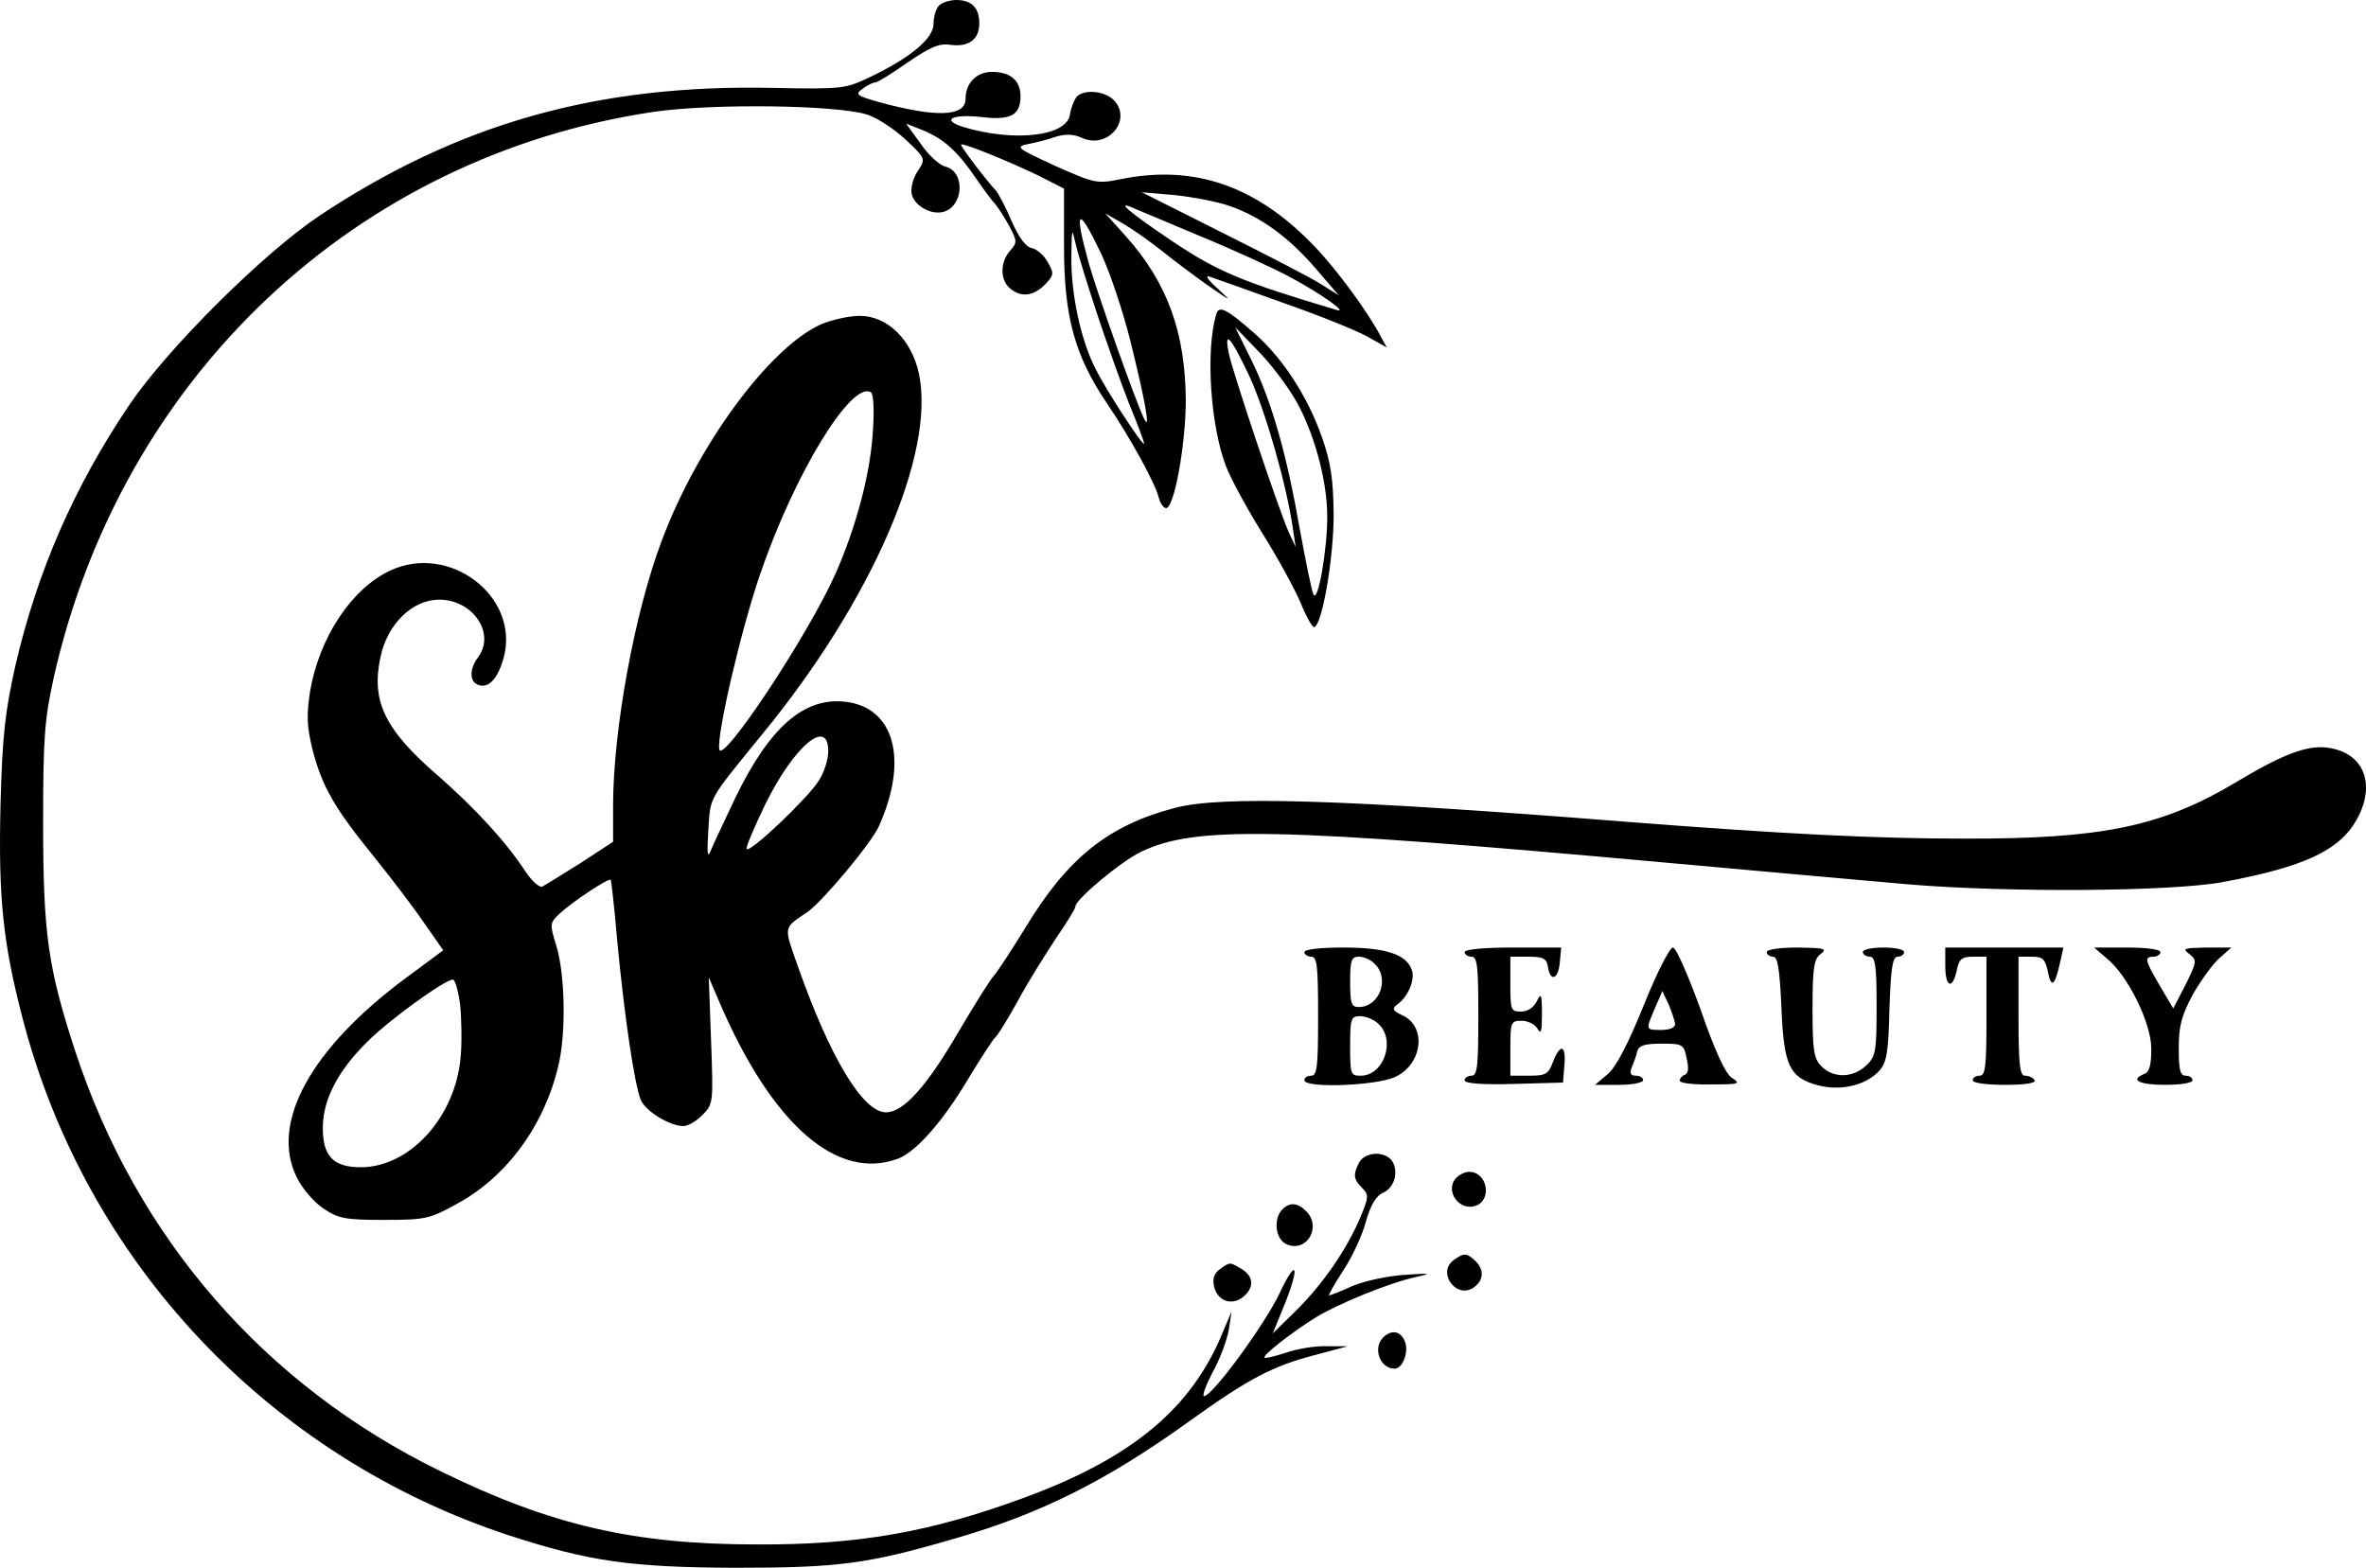 <svg xmlns="http://www.w3.org/2000/svg" version="1.0" preserveAspectRatio="xMidYMid meet" viewBox="323.08 162 516.82 342.5">

<g transform="translate(0,720) scale(0.1,-0.1)" fill="#000000" stroke="none">
<path d="M5282 5568 c-7 -7 -12 -25 -12 -40 0 -32 -50 -74 -140 -117 -53 -25 -60 -26 -212 -23 -383 8 -686 -78 -989 -279 -123 -82 -333 -291 -416 -414 -120 -178 -201 -363 -249 -571 -22 -99 -28 -150 -32 -300 -5 -204 5 -303 48 -468 138 -533 539 -959 1065 -1131 173 -56 263 -69 490 -70 227 0 291 8 482 64 187 54 331 126 513 257 128 92 181 120 274 144 l71 19 -46 0 c-26 1 -66 -6 -89 -14 -24 -8 -45 -13 -47 -11 -5 5 59 55 112 88 49 30 162 76 218 88 37 8 34 9 -23 5 -36 -2 -87 -13 -114 -24 -26 -12 -50 -21 -52 -21 -2 0 11 24 30 53 19 28 42 77 50 107 11 39 23 58 39 65 25 11 34 49 17 71 -18 20 -57 17 -70 -5 -14 -27 -13 -37 6 -56 15 -15 15 -20 -4 -65 -29 -69 -82 -146 -141 -204 l-50 -49 24 59 c36 88 29 110 -9 29 -32 -68 -147 -225 -165 -225 -5 0 4 24 19 53 16 28 31 70 35 92 l6 40 -19 -45 c-68 -167 -199 -276 -437 -363 -202 -74 -359 -102 -580 -101 -271 0 -451 42 -692 160 -385 188 -664 510 -798 918 -59 181 -70 255 -70 496 0 189 3 227 23 319 148 658 660 1141 1313 1237 128 18 393 15 463 -6 21 -6 59 -31 84 -54 45 -42 45 -43 28 -69 -10 -14 -16 -36 -14 -49 4 -26 41 -48 69 -41 45 12 49 88 5 99 -13 3 -37 25 -54 50 l-32 44 38 -15 c45 -19 75 -46 115 -105 17 -25 36 -50 42 -56 5 -6 19 -27 30 -47 18 -34 18 -37 2 -55 -23 -26 -22 -68 4 -85 24 -18 51 -12 76 15 16 18 16 22 2 46 -8 15 -24 28 -34 30 -13 2 -28 22 -44 58 -13 31 -29 61 -35 68 -21 22 -76 95 -76 100 0 6 102 -35 170 -68 l55 -28 0 -126 c0 -153 23 -238 93 -342 51 -75 106 -175 114 -207 3 -13 11 -23 16 -23 18 0 43 141 43 235 -1 149 -40 257 -131 359 l-45 50 40 -23 c22 -13 60 -40 85 -60 25 -20 70 -54 100 -75 52 -36 53 -36 20 -6 -23 21 -28 30 -15 25 11 -4 83 -29 160 -57 77 -27 159 -60 182 -73 l43 -24 -12 22 c-28 54 -96 147 -146 199 -125 131 -261 179 -421 147 -55 -11 -58 -10 -146 29 -82 38 -87 41 -60 47 17 3 44 10 61 16 23 7 40 6 58 -2 56 -26 110 38 71 81 -20 22 -67 26 -83 8 -5 -7 -12 -24 -14 -38 -6 -47 -119 -61 -231 -28 -53 16 -27 30 41 22 61 -7 82 5 82 46 0 34 -22 53 -62 53 -34 0 -58 -24 -58 -59 0 -39 -65 -41 -189 -7 -50 14 -53 17 -36 29 10 8 23 14 28 14 5 0 37 20 71 44 50 34 69 42 94 38 39 -5 62 12 62 47 0 34 -17 51 -50 51 -14 0 -31 -5 -38 -12z m635 -438 c68 -24 129 -68 189 -138 l49 -57 -40 25 c-22 14 -119 64 -215 112 l-175 88 70 -6 c39 -4 93 -14 122 -24z m-69 -64 c73 -30 163 -71 200 -91 66 -35 131 -81 102 -72 -205 61 -258 83 -357 149 -92 62 -126 90 -90 75 6 -3 72 -30 145 -61z m-212 -40 c19 -40 47 -124 63 -187 33 -133 46 -204 31 -174 -21 44 -102 274 -121 340 -33 120 -24 128 27 21z m-9 -131 c20 -60 51 -148 69 -194 19 -46 34 -86 34 -90 0 -10 -80 111 -106 163 -32 62 -54 163 -53 246 1 63 1 64 10 25 5 -22 26 -89 46 -150z"/>
<path d="M5887 4892 c-23 -80 -12 -243 22 -331 10 -26 45 -91 78 -144 34 -54 71 -122 84 -152 12 -30 26 -55 30 -55 17 0 43 149 43 245 -1 80 -6 114 -26 171 -31 88 -85 171 -146 225 -64 56 -79 63 -85 41z m183 -203 c36 -71 60 -165 60 -238 0 -72 -20 -188 -30 -170 -4 8 -17 72 -30 143 -28 161 -61 279 -106 370 l-35 71 56 -58 c30 -32 69 -85 85 -118z m-110 69 c35 -76 81 -236 95 -333 l6 -40 -14 30 c-20 42 -124 353 -132 393 -11 53 4 37 45 -50z"/>
<path d="M5023 4871 c-113 -52 -269 -264 -347 -473 -59 -156 -106 -413 -106 -578 l0 -79 -72 -47 c-40 -25 -77 -48 -83 -51 -7 -2 -23 13 -37 34 -42 64 -109 137 -190 208 -117 101 -147 163 -126 260 15 72 70 125 128 125 74 0 124 -74 85 -126 -19 -25 -19 -53 0 -60 23 -9 43 13 56 59 36 134 -119 252 -249 190 -84 -40 -154 -146 -174 -264 -8 -53 -7 -76 6 -129 21 -79 47 -125 134 -232 37 -46 86 -110 109 -144 l42 -60 -81 -60 c-208 -154 -298 -317 -239 -436 11 -23 37 -54 58 -68 33 -22 47 -25 132 -25 90 0 100 2 158 34 110 59 192 171 223 301 18 72 15 202 -4 264 -15 48 -14 50 7 70 28 26 108 79 112 74 1 -2 8 -61 14 -133 16 -168 38 -317 52 -349 12 -25 63 -56 93 -56 10 0 28 11 41 24 24 24 24 27 19 163 l-5 138 24 -56 c115 -267 257 -390 390 -340 39 15 98 82 152 173 28 46 55 88 61 93 6 6 28 42 49 80 21 39 58 98 81 133 24 35 44 67 44 72 0 15 99 98 143 119 118 57 293 54 1152 -24 209 -19 445 -40 525 -47 213 -18 573 -16 686 5 178 33 255 69 293 137 42 76 16 144 -60 156 -46 8 -100 -12 -211 -79 -158 -93 -289 -120 -588 -119 -195 0 -393 10 -740 37 -618 49 -882 57 -983 30 -145 -38 -234 -109 -326 -261 -30 -49 -61 -96 -68 -104 -8 -8 -43 -64 -79 -125 -70 -120 -120 -175 -158 -175 -50 0 -122 119 -192 318 -32 91 -33 83 21 120 32 22 141 152 156 188 65 145 33 259 -74 271 -90 10 -165 -55 -240 -210 -24 -51 -49 -103 -54 -116 -7 -17 -8 -5 -5 45 5 75 -2 63 117 209 240 292 380 615 343 789 -16 74 -69 126 -129 126 -24 0 -63 -9 -86 -19z m114 -240 c-6 -88 -36 -202 -81 -304 -60 -135 -248 -418 -254 -384 -6 32 48 263 89 382 75 220 200 424 242 398 6 -3 8 -40 4 -92z m-97 -692 c0 -18 -9 -47 -21 -65 -23 -37 -149 -157 -157 -149 -3 3 16 47 41 99 63 127 137 189 137 115z m-804 -555 c3 -31 4 -82 1 -113 -11 -131 -111 -241 -218 -241 -61 0 -84 25 -83 89 1 60 33 122 98 186 48 48 169 135 186 135 5 0 12 -25 16 -56z"/>
<path d="M6080 3500 c0 -5 7 -10 15 -10 13 0 15 -21 15 -130 0 -109 -2 -130 -15 -130 -8 0 -15 -4 -15 -10 0 -18 161 -12 200 8 59 29 67 110 14 134 -21 10 -23 14 -12 23 24 16 40 54 33 75 -11 35 -57 50 -150 50 -50 0 -85 -4 -85 -10z m154 -26 c33 -32 10 -94 -35 -94 -16 0 -19 7 -19 55 0 48 3 55 19 55 11 0 27 -7 35 -16z m8 -131 c38 -35 12 -113 -39 -113 -22 0 -23 3 -23 65 0 60 2 65 22 65 12 0 30 -7 40 -17z"/>
<path d="M6430 3500 c0 -5 7 -10 15 -10 13 0 15 -21 15 -130 0 -109 -2 -130 -15 -130 -8 0 -15 -5 -15 -10 0 -7 38 -10 108 -8 l107 3 3 38 c4 45 -9 48 -25 7 -10 -27 -16 -30 -52 -30 l-41 0 0 60 c0 57 1 60 25 60 13 0 29 -8 34 -17 8 -14 10 -7 10 32 0 43 -2 47 -11 28 -7 -14 -20 -23 -35 -23 -22 0 -23 4 -23 60 l0 60 39 0 c33 0 40 -4 43 -22 5 -34 23 -28 26 10 l3 32 -105 0 c-64 0 -106 -4 -106 -10z"/>
<path d="M6821 3383 c-34 -84 -61 -136 -79 -150 l-27 -23 53 0 c28 0 52 5 52 10 0 6 -7 10 -16 10 -11 0 -14 5 -9 18 4 9 10 25 12 35 4 13 16 17 53 17 46 0 49 -1 55 -32 5 -21 4 -33 -4 -36 -6 -2 -11 -8 -11 -13 0 -5 30 -9 68 -8 63 0 66 1 45 15 -14 10 -37 60 -68 150 -27 74 -53 134 -60 134 -7 0 -36 -57 -64 -127z m69 -40 c0 -8 -12 -13 -30 -13 -35 0 -35 -1 -14 48 l16 37 14 -30 c7 -16 13 -36 14 -42z"/>
<path d="M7090 3500 c0 -5 6 -10 14 -10 10 0 14 -26 18 -109 5 -129 17 -155 80 -172 50 -13 105 0 134 32 16 18 20 40 22 135 3 90 7 114 18 114 8 0 14 5 14 10 0 6 -20 10 -45 10 -25 0 -45 -4 -45 -10 0 -5 7 -10 15 -10 12 0 15 -19 15 -108 0 -100 -2 -110 -23 -130 -29 -27 -71 -28 -97 -2 -17 17 -20 33 -20 126 0 90 3 109 18 120 15 12 8 13 -50 14 -39 0 -68 -4 -68 -10z"/>
<path d="M7480 3470 c0 -47 16 -53 25 -10 5 25 11 30 36 30 l29 0 0 -130 c0 -109 -2 -130 -15 -130 -8 0 -15 -4 -15 -10 0 -6 30 -10 71 -10 44 0 68 4 64 10 -3 6 -13 10 -21 10 -11 0 -14 23 -14 130 l0 130 29 0 c24 0 29 -5 35 -32 7 -37 15 -33 26 16 l8 36 -129 0 -129 0 0 -40z"/>
<path d="M7832 3487 c47 -38 98 -142 98 -198 0 -35 -4 -51 -15 -55 -33 -13 -12 -24 45 -24 33 0 60 4 60 10 0 6 -7 10 -15 10 -12 0 -15 13 -15 60 0 49 6 71 31 118 18 31 44 67 58 79 l26 23 -55 0 c-49 -1 -53 -2 -37 -14 17 -14 17 -16 -8 -67 l-27 -52 -29 49 c-33 56 -35 64 -14 64 8 0 15 5 15 10 0 6 -31 10 -72 10 l-73 0 27 -23z"/>
<path d="M6410 3005 c-23 -28 9 -72 45 -59 36 14 24 74 -15 74 -10 0 -23 -7 -30 -15z"/>
<path d="M6032 2938 c-21 -21 -15 -68 11 -77 43 -17 75 39 41 73 -19 19 -36 20 -52 4z"/>
<path d="M6406 2827 c-36 -26 4 -84 42 -61 23 15 26 38 7 58 -20 19 -26 20 -49 3z"/>
<path d="M5895 2807 c-13 -10 -16 -21 -12 -39 9 -33 43 -42 68 -17 21 21 16 44 -12 59 -22 13 -22 13 -44 -3z"/>
<path d="M6252 2658 c-23 -23 -7 -68 25 -68 19 0 33 41 21 63 -10 20 -29 22 -46 5z"/>
</g>
</svg>